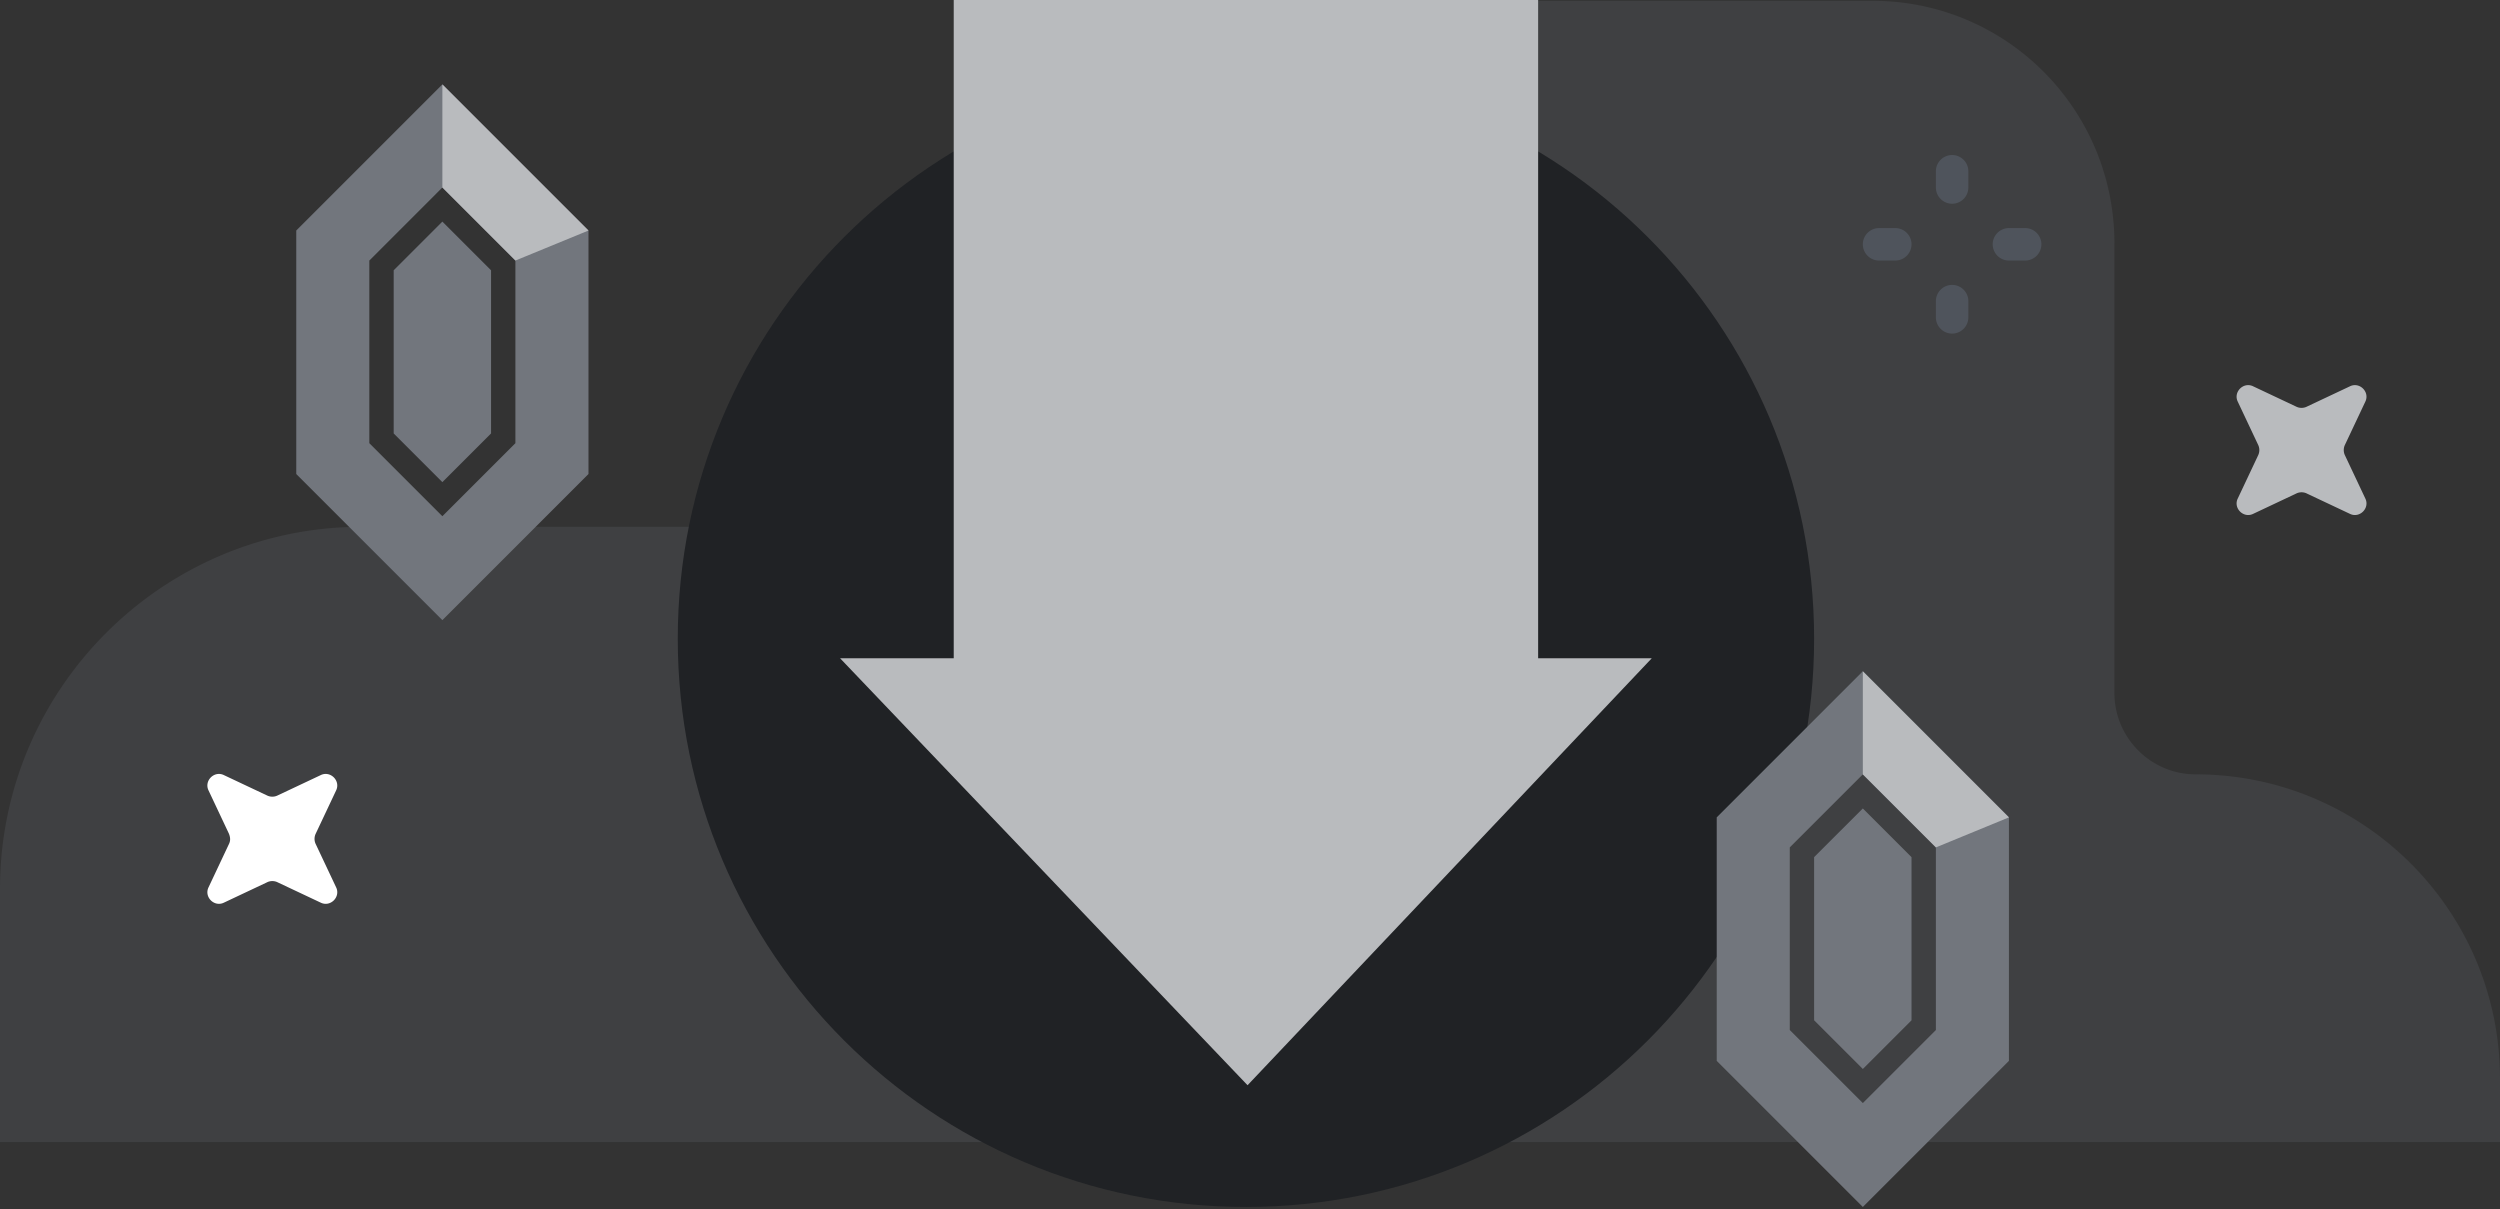 <svg width="153" height="74" fill="none" xmlns="http://www.w3.org/2000/svg"><rect width="100%" height="100%" fill="#333333" stroke="none"/><g clip-path="url(#clip0)"><path opacity=".2" d="M129.404 14.903v27.52c0 2.732 2.236 4.967 4.968 4.967C144.655 47.39 153 55.736 153 66.02v3.874H0V54.395c0-12.22 9.935-22.156 22.155-22.156h27.123c9.538 0 17.287-7.75 17.287-17.287A14.883 14.883 0 0181.468.05h33.034c8.246-.05 14.902 6.606 14.902 14.853z" fill="#72767D"/><path d="M76.252 73.867c19.204 0 34.772-15.568 34.772-34.773 0-19.204-15.568-34.772-34.772-34.772-19.205 0-34.773 15.568-34.773 34.772 0 19.205 15.568 34.773 34.773 34.773z" fill="#202225"/><path d="M51.414 40.287L76.35 66.416l24.738-26.13h-6.954V0H58.368v40.287h-6.954z" fill="#B9BBBE"/><path d="M114.005 41.081l-8.942 8.942v14.903l8.942 8.941 8.941-8.941V50.023l-8.941-8.942zm4.471 21.957l-4.471 4.47-4.471-4.47V51.861l4.471-4.47 4.471 4.47v11.177z" fill="#72767D"/><path d="M111.024 52.457v9.985l2.981 2.98 2.98-2.98v-9.985l-2.98-2.98-2.981 2.98z" fill="#72767D"/><path d="M114.005 41.081v6.31l4.471 4.47 4.47-1.838-8.941-8.942z" fill="#B9BBBE"/><path d="M27.073 5.166l-8.942 8.942V29.01l8.942 8.942 8.942-8.942V14.108l-8.942-8.942zm4.47 21.957l-4.47 4.47-4.47-4.47V15.946l4.47-4.471 4.47 4.47v11.178z" fill="#72767D"/><path d="M24.093 16.542v9.985l2.98 2.98 2.98-2.98v-9.985l-2.98-2.98-2.98 2.98z" fill="#72767D"/><path d="M27.073 5.166v6.309l4.47 4.47 4.472-1.837-8.942-8.942z" fill="#B9BBBE"/><path d="M14.008 51.662l-1.241 2.633c-.298.596.347 1.242.943.944l2.633-1.242c.199-.1.447-.1.646 0l2.633 1.242c.596.298 1.242-.348.944-.944l-1.242-2.633a.737.737 0 010-.645l1.242-2.633c.298-.596-.348-1.242-.944-.944l-2.633 1.242c-.199.1-.447.1-.646 0L13.71 47.44c-.596-.298-1.242.348-.943.944l1.241 2.633c.1.248.1.447 0 .645z" fill="#fff"/><path d="M138.197 27.868l-1.242 2.633c-.298.596.348 1.241.944.944l2.632-1.242c.199-.1.448-.1.646 0l2.633 1.242c.596.297 1.242-.348.944-.944l-1.242-2.633a.74.74 0 010-.646l1.242-2.633c.298-.596-.348-1.242-.944-.944l-2.633 1.242c-.198.1-.447.1-.646 0l-2.632-1.242c-.596-.298-1.242.348-.944.944l1.242 2.633a.74.74 0 010 .646z" fill="#B9BBBE"/><path d="M119.469 12.469a.996.996 0 01-.993-.994v-.993c0-.547.447-.994.993-.994.547 0 .994.447.994.994v.993a.996.996 0 01-.994.994zM119.469 20.417a.996.996 0 01-.993-.994v-.993c0-.547.447-.994.993-.994.547 0 .994.447.994.994v.993a.997.997 0 01-.994.994zM121.953 14.952c0-.546.447-.993.993-.993h.994c.546 0 .993.447.993.993a.996.996 0 01-.993.994h-.994a.996.996 0 01-.993-.994zM114.005 14.952c0-.546.447-.993.993-.993h.994c.546 0 .993.447.993.993a.996.996 0 01-.993.994h-.994a.996.996 0 01-.993-.994z" fill="#4F545C"/></g><defs><clipPath id="clip0"><path fill="#fff" d="M0 0h153v73.867H0z"/></clipPath></defs></svg>